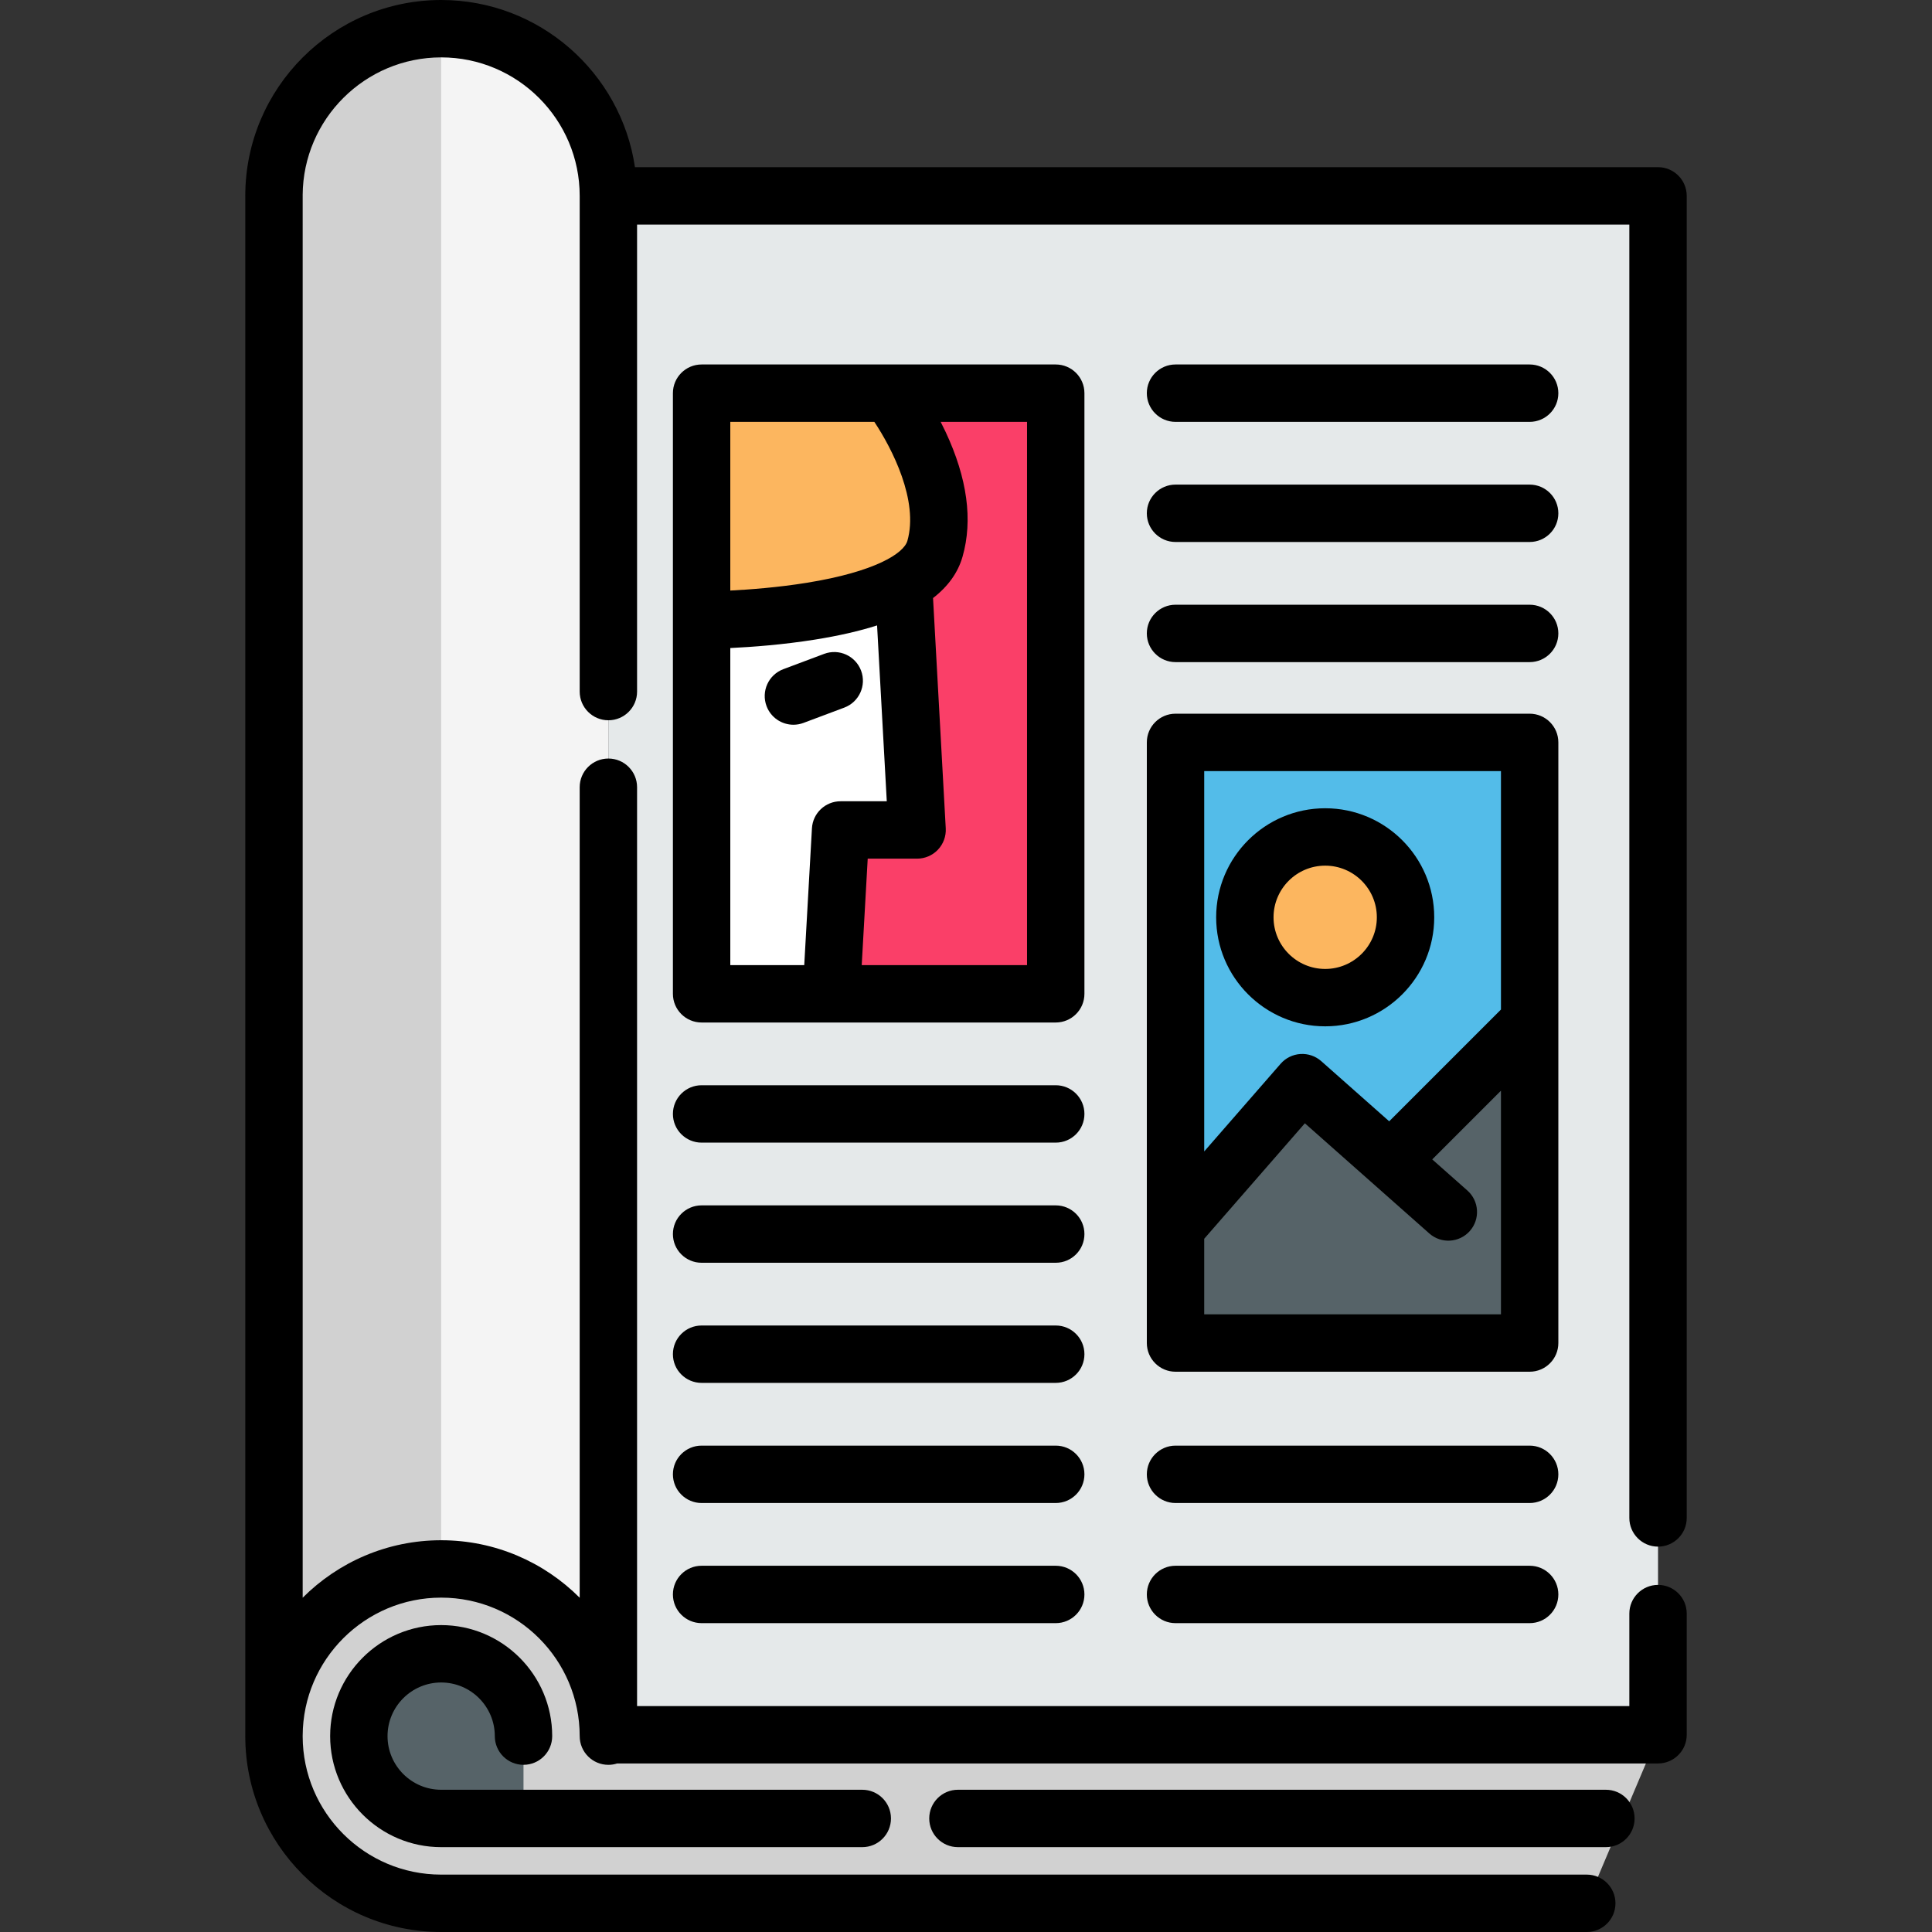 <?xml version="1.0" encoding="iso-8859-1"?>
<!-- Generator: Adobe Illustrator 19.0.0, SVG Export Plug-In . SVG Version: 6.00 Build 0)  -->
<svg xmlns="http://www.w3.org/2000/svg" xmlns:xlink="http://www.w3.org/1999/xlink" version="1.1" id="Layer_1" x="0px" y="0px" viewBox="0 0 505 505" style="enable-background:new 0 0 505 505;" xml:space="preserve" width="512" height="512">
<rect x="0" y="0" width="505" height="505" fill="#333333" stroke="none"/>
<g>
	<g>
		<rect x="159.023" y="51.196" style="fill:#E5E9EA;" width="274.366" height="402.248"/>
		<path style="fill:#E5E9EA;" d="M71.608,453.809c0-0.38,0-0.75,0.01-1.13v1.12L71.608,453.809z"/>
		<path style="fill:#F4F4F4;" d="M159.018,51.199v402.61c0-24.15-19.56-43.71-43.7-43.71c-23.75,0-43.1,18.95-43.7,42.58V51.199    h-0.01c0-24.13,19.58-43.7,43.71-43.7C139.458,7.499,159.018,27.069,159.018,51.199z"/>
		<path style="fill:#D1D1D1;" d="M115.318,7.499v402.6c-23.75,0-43.1,18.95-43.7,42.58V51.199h-0.01    C71.608,27.069,91.188,7.499,115.318,7.499z"/>
		<path style="fill:#D1D1D1;" d="M414.761,497.5H115.318c-24.131,0-43.705-19.565-43.705-43.696    c0-24.141,19.574-43.705,43.705-43.705c24.141,0,43.705,19.565,43.705,43.705l274.366-0.361"/>
		<path style="fill:#566368;" d="M136.836,453.8v21.52h-21.52c-11.89,0-21.52-9.63-21.52-21.52c0-11.88,9.63-21.52,21.52-21.52    C127.197,432.28,136.836,441.92,136.836,453.8z"/>
		<rect x="183.389" y="102.769" style="fill:#FA3F68;" width="92.565" height="157"/>
		<path style="fill:#FFFFFF;" d="M239.719,216.94h-20l-2.41,42.829h-33.92v-97.67c0,0,35.85,0,52.77-9.65L239.719,216.94z"/>
		<rect x="307.266" y="194.05" style="fill:#53BCE9;" width="92.565" height="157"/>
		<path style="fill:#FCB65F;" d="M244.389,143.439c-1.05,3.68-4.07,6.64-8.23,9.01c-16.92,9.65-52.77,9.65-52.77,9.65v-59.33h49    C232.389,102.769,249.719,124.769,244.389,143.439z"/>
		<polygon style="fill:#566368;" points="399.832,266.99 399.832,351.05 307.272,351.05 307.272,320.99 340.392,282.99     363.432,303.39   "/>
		<circle style="fill:#FCB65F;" cx="346.388" cy="239.769" r="21"/>
		<path style="fill:#E5E9EA;" d="M71.608,453.809c0-0.38,0-0.75,0.01-1.13v1.12L71.608,453.809z"/>
	</g>
	<g>
		<path d="M433.388,404.269c4.143,0,7.5-3.358,7.5-7.5V51.196c0-4.142-3.357-7.5-7.5-7.5h-267.42C162.327,19.01,141.004,0,115.318,0    C87.083,0,64.112,22.966,64.112,51.196c0,0.081,0.001,0.162,0.004,0.242V453.65c0,0.052-0.004,0.102-0.004,0.154    c0,28.229,22.971,51.196,51.206,51.196h299.443c4.143,0,7.5-3.358,7.5-7.5s-3.357-7.5-7.5-7.5H115.318    c-19.948,0-36.178-16.211-36.205-36.147c0-0.018,0.003-0.035,0.003-0.053v-0.15c0.084-19.892,16.29-36.051,36.202-36.051    c19.964,0,36.205,16.242,36.205,36.205c0,4.142,3.357,7.5,7.5,7.5c0.801,0,1.57-0.128,2.294-0.36h272.072    c4.143,0,7.5-3.358,7.5-7.5v-31.673c0-4.142-3.357-7.5-7.5-7.5s-7.5,3.358-7.5,7.5v24.173H166.523V205.771    c0-4.142-3.357-7.5-7.5-7.5s-7.5,3.358-7.5,7.5v211.858c-9.273-9.28-22.081-15.029-36.205-15.029    c-14.123,0-26.929,5.748-36.202,15.026V51.199c0-0.074-0.001-0.147-0.003-0.221C79.231,31.12,95.427,15,115.318,15    c19.964,0,36.205,16.237,36.205,36.196v129.573c0,4.142,3.357,7.5,7.5,7.5s7.5-3.358,7.5-7.5V58.696h259.365v338.073    C425.888,400.911,429.246,404.269,433.388,404.269z"/>
		<path d="M275.955,283.669h-92.565c-4.143,0-7.5,3.358-7.5,7.5s3.357,7.5,7.5,7.5h92.565c4.143,0,7.5-3.358,7.5-7.5    S280.097,283.669,275.955,283.669z"/>
		<path d="M275.955,315.069h-92.565c-4.143,0-7.5,3.358-7.5,7.5s3.357,7.5,7.5,7.5h92.565c4.143,0,7.5-3.358,7.5-7.5    S280.097,315.069,275.955,315.069z"/>
		<path d="M275.955,346.469h-92.565c-4.143,0-7.5,3.358-7.5,7.5s3.357,7.5,7.5,7.5h92.565c4.143,0,7.5-3.358,7.5-7.5    S280.097,346.469,275.955,346.469z"/>
		<path d="M275.955,377.869h-92.565c-4.143,0-7.5,3.358-7.5,7.5s3.357,7.5,7.5,7.5h92.565c4.143,0,7.5-3.358,7.5-7.5    S280.097,377.869,275.955,377.869z"/>
		<path d="M275.955,409.269h-92.565c-4.143,0-7.5,3.358-7.5,7.5s3.357,7.5,7.5,7.5h92.565c4.143,0,7.5-3.358,7.5-7.5    S280.097,409.269,275.955,409.269z"/>
		<path d="M307.266,110.269h92.565c4.143,0,7.5-3.358,7.5-7.5s-3.357-7.5-7.5-7.5h-92.565c-4.143,0-7.5,3.358-7.5,7.5    S303.124,110.269,307.266,110.269z"/>
		<path d="M307.266,141.669h92.565c4.143,0,7.5-3.358,7.5-7.5s-3.357-7.5-7.5-7.5h-92.565c-4.143,0-7.5,3.358-7.5,7.5    S303.124,141.669,307.266,141.669z"/>
		<path d="M307.266,173.069h92.565c4.143,0,7.5-3.358,7.5-7.5s-3.357-7.5-7.5-7.5h-92.565c-4.143,0-7.5,3.358-7.5,7.5    S303.124,173.069,307.266,173.069z"/>
		<path d="M399.832,377.869h-92.565c-4.143,0-7.5,3.358-7.5,7.5s3.357,7.5,7.5,7.5h92.565c4.143,0,7.5-3.358,7.5-7.5    S403.974,377.869,399.832,377.869z"/>
		<path d="M399.832,409.269h-92.565c-4.143,0-7.5,3.358-7.5,7.5s3.357,7.5,7.5,7.5h92.565c4.143,0,7.5-3.358,7.5-7.5    S403.974,409.269,399.832,409.269z"/>
		<path d="M419.761,467.819H250.39c-4.143,0-7.5,3.358-7.5,7.5s3.357,7.5,7.5,7.5h169.371c4.143,0,7.5-3.358,7.5-7.5    S423.904,467.819,419.761,467.819z"/>
		<path d="M115.317,439.78c7.73,0,14.02,6.29,14.02,14.02c0,4.142,3.357,7.5,7.5,7.5s7.5-3.358,7.5-7.5    c0-16.001-13.019-29.02-29.02-29.02c-16.002,0-29.021,13.019-29.021,29.02s13.019,29.02,29.021,29.02h110.071    c4.143,0,7.5-3.358,7.5-7.5s-3.357-7.5-7.5-7.5H115.317c-7.73,0-14.021-6.289-14.021-14.02S107.586,439.78,115.317,439.78z"/>
		<path d="M283.455,102.769c0-4.142-3.357-7.5-7.5-7.5h-92.565c-4.143,0-7.5,3.358-7.5,7.5v157c0,4.142,3.357,7.5,7.5,7.5h92.565    c4.143,0,7.5-3.358,7.5-7.5V102.769z M228.54,110.269c4.659,7,11.633,20.623,8.637,31.106c-0.928,3.25-8.377,8.071-26.314,10.962    c-7.427,1.197-14.755,1.761-19.974,2.027v-44.096H228.54z M190.889,169.389c5.621-0.267,13.76-0.866,22.186-2.214    c6.128-0.98,11.513-2.212,16.181-3.698l2.536,45.964h-12.074c-3.979,0-7.265,3.106-7.488,7.079l-2.012,35.75h-19.329V169.389z     M268.455,252.269h-43.212l1.566-27.829h12.91c2.061,0,4.031-0.848,5.447-2.345c1.417-1.497,2.155-3.511,2.041-5.569    l-3.323-60.202c3.967-3.069,6.528-6.67,7.716-10.829c2.725-9.532,1.237-20.491-4.418-32.573c-0.429-0.917-0.867-1.799-1.307-2.654    h22.58V252.269z"/>
		<path d="M407.332,194.05c0-4.142-3.357-7.5-7.5-7.5h-92.565c-4.143,0-7.5,3.358-7.5,7.5v157c0,4.142,3.357,7.5,7.5,7.5h92.565    c4.143,0,7.5-3.358,7.5-7.5V194.05z M392.332,201.55v62.331l-29.213,29.213l-17.759-15.722c-1.497-1.325-3.458-1.997-5.456-1.869    c-1.995,0.129-3.855,1.049-5.169,2.556l-19.969,22.91V201.55H392.332z M314.766,343.55v-19.753l26.31-30.184l32.531,28.8    c3.102,2.745,7.842,2.457,10.587-0.644c2.746-3.102,2.458-7.842-0.644-10.587l-9.179-8.127l17.961-17.961v58.456H314.766z"/>
		<path d="M346.388,268.269c15.715,0,28.5-12.785,28.5-28.5s-12.785-28.5-28.5-28.5s-28.5,12.785-28.5,28.5    S330.673,268.269,346.388,268.269z M346.388,226.269c7.444,0,13.5,6.056,13.5,13.5s-6.056,13.5-13.5,13.5s-13.5-6.056-13.5-13.5    S338.944,226.269,346.388,226.269z"/>
		<path d="M220.689,184.958c3.878-1.454,5.843-5.777,4.389-9.656c-1.454-3.879-5.775-5.843-9.656-4.389l-10.667,4    c-3.878,1.454-5.843,5.777-4.389,9.656c1.129,3.011,3.986,4.869,7.023,4.869c0.875,0,1.765-0.154,2.633-0.479L220.689,184.958z"/>
	</g>
</g>















</svg>
